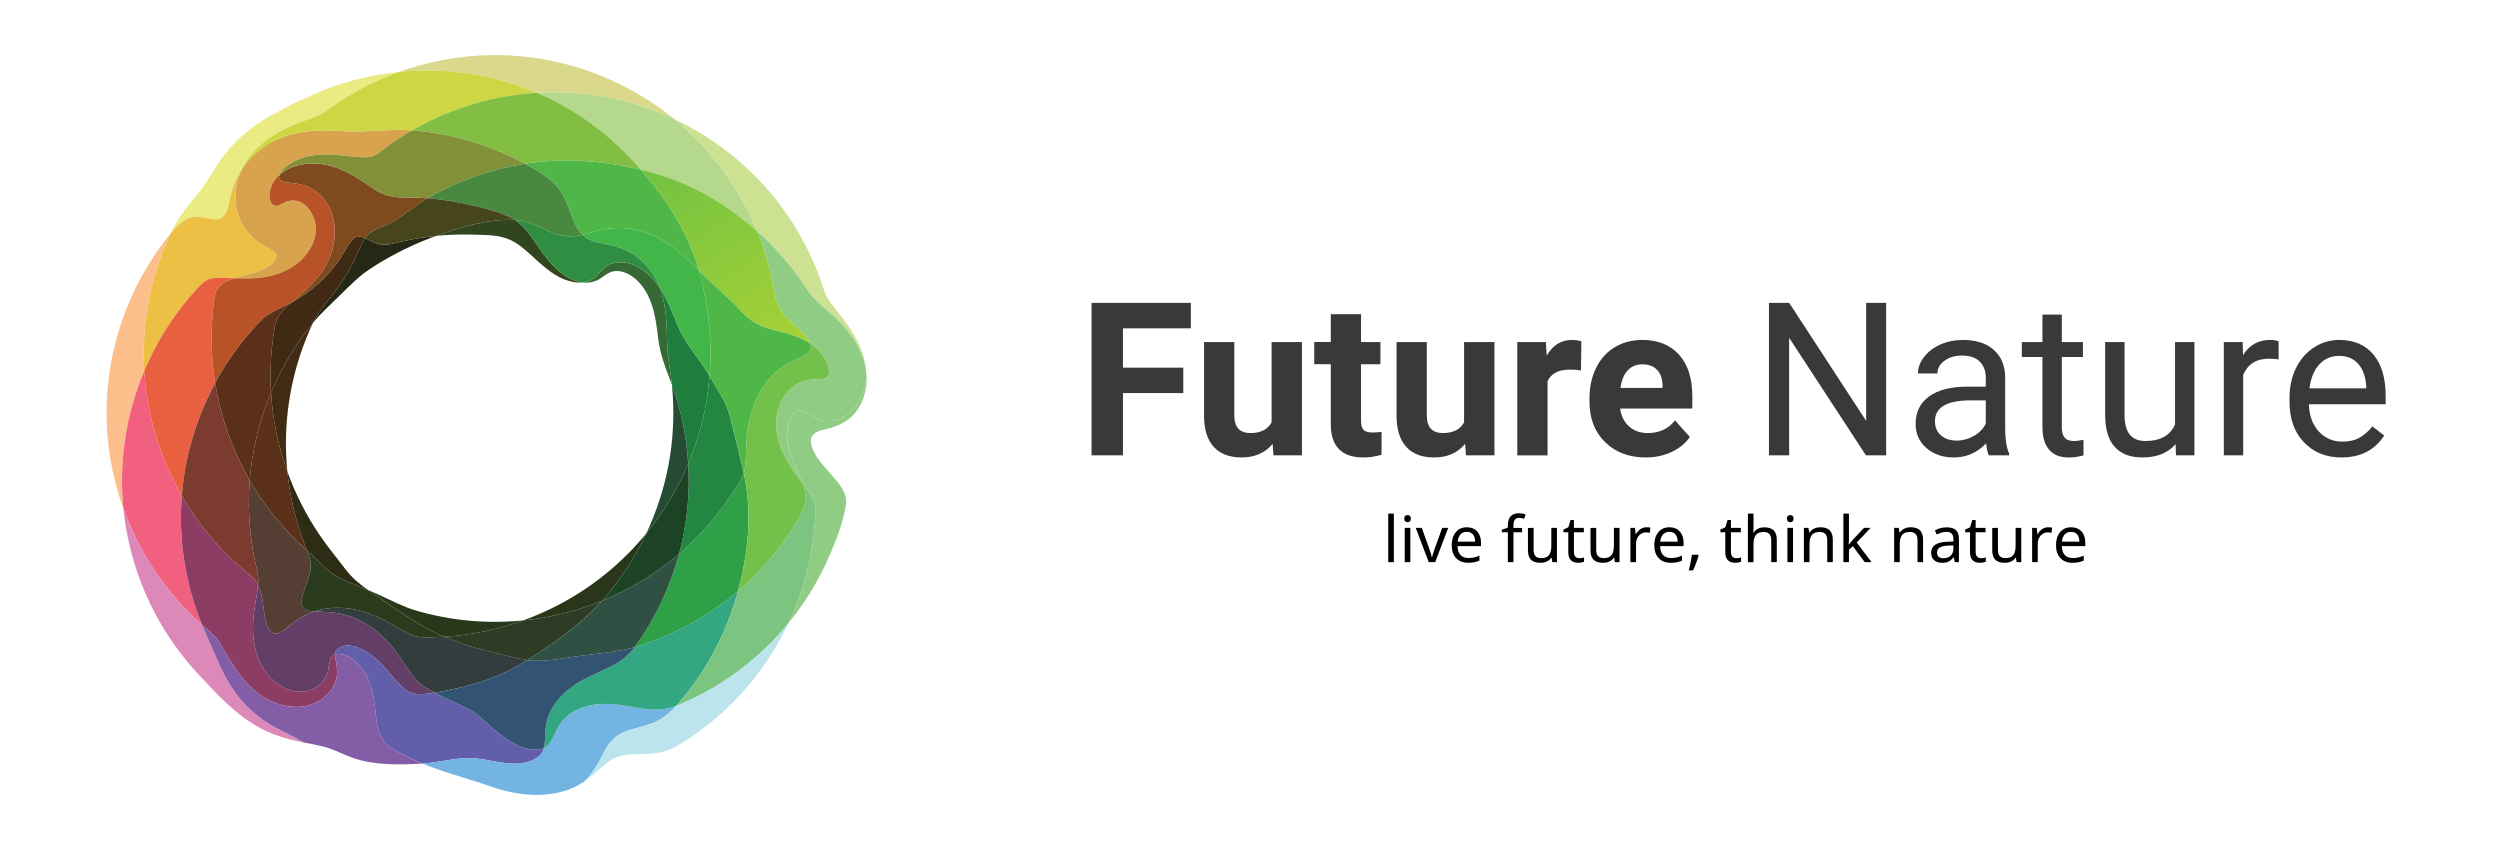 <?xml version="1.0" encoding="utf-8"?>
<!DOCTYPE svg PUBLIC "-//W3C//DTD SVG 1.1//EN" "http://www.w3.org/Graphics/SVG/1.1/DTD/svg11.dtd">
<svg version="1.1" id="Layer_1" xmlns="http://www.w3.org/2000/svg" xmlns:xlink="http://www.w3.org/1999/xlink" x="0px" y="0px"
	 width="250px" height="85px" viewBox="0 0 250 85" enable-background="new 0 0 250 85" xml:space="preserve">
<g>
	<path fill="#393939" d="M118.33,39.305h-6.033v6.231h-3.142v-15.25h9.929v2.545h-6.787v3.938h6.033V39.305z"/>
	<path fill="#393939" d="M127.263,44.384c-0.747,0.908-1.78,1.361-3.1,1.361c-1.215,0-2.142-0.349-2.781-1.047
		c-0.639-0.698-0.965-1.721-0.979-3.068v-7.426h3.027v7.329c0,1.182,0.538,1.772,1.613,1.772c1.026,0,1.731-0.356,2.116-1.07v-8.031
		h3.037v11.332h-2.849L127.263,44.384z"/>
	<path fill="#393939" d="M136.103,31.418v2.786h1.938v2.22h-1.938v5.656c0,0.419,0.08,0.719,0.242,0.9
		c0.16,0.182,0.467,0.272,0.922,0.272c0.334,0,0.631-0.024,0.889-0.073v2.294c-0.594,0.181-1.203,0.271-1.832,0.271
		c-2.123,0-3.205-1.071-3.246-3.215v-6.106h-1.656v-2.22h1.656v-2.786H136.103z"/>
	<path fill="#393939" d="M146.513,44.384c-0.746,0.908-1.779,1.361-3.1,1.361c-1.215,0-2.143-0.349-2.781-1.047
		s-0.965-1.721-0.979-3.068v-7.426h3.027v7.329c0,1.182,0.537,1.772,1.611,1.772c1.027,0,1.732-0.356,2.117-1.07v-8.031h3.037
		v11.332h-2.85L146.513,44.384z"/>
	<path fill="#393939" d="M158.097,37.042c-0.412-0.056-0.775-0.083-1.088-0.083c-1.146,0-1.896,0.387-2.252,1.163v7.415h-3.027
		V34.204h2.859l0.084,1.351c0.607-1.041,1.449-1.561,2.523-1.561c0.336,0,0.65,0.045,0.943,0.136L158.097,37.042z"/>
	<path fill="#393939" d="M164.569,45.745c-1.66,0-3.014-0.509-4.057-1.528c-1.045-1.02-1.566-2.378-1.566-4.075v-0.293
		c0-1.138,0.219-2.156,0.66-3.053c0.439-0.897,1.062-1.588,1.869-2.074c0.807-0.485,1.727-0.728,2.76-0.728
		c1.549,0,2.77,0.489,3.66,1.466s1.336,2.363,1.336,4.158v1.236h-7.217c0.098,0.74,0.393,1.334,0.885,1.78
		c0.492,0.447,1.115,0.671,1.869,0.671c1.166,0,2.078-0.423,2.734-1.268l1.486,1.665c-0.453,0.643-1.068,1.144-1.842,1.503
		C166.372,45.565,165.513,45.745,164.569,45.745z M164.224,36.435c-0.6,0-1.086,0.204-1.461,0.61
		c-0.373,0.407-0.611,0.989-0.717,1.746h4.211v-0.242c-0.014-0.673-0.195-1.194-0.545-1.562
		C165.362,36.619,164.866,36.435,164.224,36.435z"/>
	<path fill="#393939" d="M188.616,45.536h-2.021l-7.678-11.751v11.751h-2.021v-15.25h2.021l7.699,11.804V30.287h2V45.536z"/>
	<path fill="#393939" d="M198.882,45.536c-0.113-0.224-0.203-0.621-0.273-1.194c-0.9,0.937-1.977,1.403-3.225,1.403
		c-1.117,0-2.035-0.315-2.75-0.947c-0.717-0.632-1.074-1.434-1.074-2.403c0-1.18,0.449-2.097,1.346-2.75
		c0.898-0.653,2.16-0.979,3.787-0.979h1.885v-0.89c0-0.677-0.203-1.217-0.607-1.618s-1.002-0.602-1.791-0.602
		c-0.691,0-1.271,0.174-1.738,0.523c-0.469,0.349-0.701,0.771-0.701,1.267h-1.949c0-0.565,0.201-1.112,0.604-1.639
		c0.4-0.527,0.945-0.944,1.633-1.252c0.688-0.307,1.443-0.46,2.268-0.46c1.307,0,2.328,0.326,3.068,0.979s1.125,1.552,1.152,2.697
		v5.216c0,1.04,0.133,1.867,0.398,2.481v0.168H198.882z M195.665,44.06c0.607,0,1.184-0.157,1.729-0.472s0.939-0.723,1.184-1.226
		v-2.325h-1.518c-2.375,0-3.562,0.695-3.562,2.084c0,0.607,0.203,1.082,0.607,1.424C194.511,43.889,195.03,44.06,195.665,44.06z"/>
	<path fill="#393939" d="M206.181,31.46v2.744h2.115v1.498h-2.115v7.037c0,0.454,0.094,0.795,0.283,1.022
		c0.188,0.227,0.51,0.341,0.963,0.341c0.223,0,0.531-0.042,0.922-0.126v1.562c-0.51,0.139-1.006,0.208-1.488,0.208
		c-0.865,0-1.518-0.262-1.957-0.785s-0.66-1.268-0.66-2.23v-7.028h-2.062v-1.498h2.062V31.46H206.181z"/>
	<path fill="#393939" d="M217.556,44.415c-0.756,0.888-1.861,1.33-3.32,1.33c-1.209,0-2.129-0.351-2.76-1.052
		c-0.633-0.702-0.951-1.74-0.959-3.116v-7.373h1.938v7.321c0,1.717,0.699,2.576,2.096,2.576c1.479,0,2.463-0.552,2.953-1.655v-8.242
		h1.938v11.332h-1.844L217.556,44.415z"/>
	<path fill="#393939" d="M227.86,35.942c-0.293-0.049-0.611-0.073-0.953-0.073c-1.271,0-2.133,0.541-2.586,1.624v8.043h-1.939
		V34.204h1.887l0.031,1.309c0.635-1.012,1.535-1.519,2.701-1.519c0.377,0,0.664,0.049,0.859,0.146V35.942z"/>
	<path fill="#393939" d="M234.146,45.745c-1.537,0-2.787-0.504-3.75-1.513s-1.445-2.358-1.445-4.048v-0.356
		c0-1.124,0.215-2.128,0.645-3.011s1.029-1.574,1.801-2.074c0.771-0.499,1.607-0.749,2.508-0.749c1.475,0,2.619,0.485,3.436,1.456
		c0.816,0.971,1.227,2.36,1.227,4.168v0.807h-7.678c0.027,1.117,0.354,2.02,0.979,2.708s1.42,1.031,2.383,1.031
		c0.686,0,1.264-0.14,1.738-0.419c0.477-0.279,0.891-0.649,1.248-1.11l1.184,0.922C237.468,45.016,236.044,45.745,234.146,45.745z
		 M233.903,35.586c-0.781,0-1.438,0.285-1.969,0.854c-0.529,0.569-0.857,1.367-0.984,2.393h5.678v-0.146
		c-0.057-0.984-0.322-1.747-0.797-2.289C235.356,35.857,234.714,35.586,233.903,35.586z"/>
</g>
<g>
	<path d="M139.384,56.216h-0.561v-4.856h0.561V56.216z"/>
	<path d="M140.427,51.861c0-0.125,0.033-0.215,0.096-0.271c0.064-0.056,0.143-0.084,0.236-0.084c0.088,0,0.164,0.028,0.229,0.084
		c0.066,0.057,0.1,0.146,0.1,0.271c0,0.123-0.033,0.214-0.1,0.271c-0.064,0.059-0.141,0.088-0.229,0.088
		c-0.094,0-0.172-0.029-0.236-0.088C140.46,52.075,140.427,51.984,140.427,51.861z M141.032,56.216h-0.561v-3.427h0.561V56.216z"/>
	<path d="M142.874,56.216l-1.299-3.427h0.604l0.727,2.019c0.145,0.406,0.234,0.709,0.275,0.909h0.023
		c0.008-0.027,0.016-0.059,0.023-0.093c0.01-0.034,0.021-0.071,0.033-0.112c0.014-0.04,0.09-0.275,0.232-0.704l0.729-2.019h0.6
		l-1.301,3.427H142.874z"/>
	<path d="M146.823,56.278c-0.516,0-0.918-0.155-1.211-0.467c-0.291-0.311-0.438-0.739-0.438-1.284c0-0.55,0.137-0.987,0.408-1.312
		c0.273-0.326,0.641-0.488,1.105-0.488c0.43,0,0.773,0.139,1.029,0.416c0.256,0.278,0.385,0.654,0.385,1.129v0.34h-2.348
		c0.01,0.39,0.109,0.685,0.297,0.887s0.453,0.303,0.795,0.303c0.184,0,0.357-0.017,0.521-0.049s0.357-0.095,0.578-0.188v0.493
		c-0.189,0.081-0.367,0.139-0.533,0.172C147.245,56.262,147.05,56.278,146.823,56.278z M146.683,53.185
		c-0.27,0-0.48,0.087-0.637,0.26s-0.25,0.413-0.279,0.721h1.746c-0.004-0.32-0.078-0.563-0.223-0.73
		C147.147,53.269,146.944,53.185,146.683,53.185z"/>
	<path d="M152.21,53.226h-0.865v2.99h-0.561v-2.99h-0.6v-0.263l0.6-0.193v-0.196c0-0.416,0.09-0.729,0.271-0.937
		c0.184-0.208,0.463-0.312,0.842-0.312c0.219,0,0.441,0.039,0.666,0.116l-0.15,0.439c-0.193-0.062-0.363-0.093-0.51-0.093
		c-0.189,0-0.33,0.062-0.42,0.187c-0.092,0.125-0.139,0.323-0.139,0.594v0.222h0.865V53.226z"/>
	<path d="M153.362,52.789v2.206c0,0.277,0.062,0.482,0.186,0.617c0.123,0.134,0.316,0.201,0.576,0.201
		c0.352,0,0.607-0.098,0.768-0.294c0.16-0.195,0.24-0.511,0.24-0.945v-1.785h0.564v3.427h-0.461l-0.082-0.452h-0.027
		c-0.102,0.164-0.246,0.291-0.434,0.38c-0.188,0.09-0.404,0.135-0.652,0.135c-0.412,0-0.723-0.099-0.932-0.297
		c-0.209-0.197-0.314-0.514-0.314-0.948v-2.244H153.362z"/>
	<path d="M157.929,55.819c0.072,0,0.158-0.007,0.256-0.021s0.172-0.031,0.221-0.05v0.431c-0.051,0.022-0.133,0.045-0.242,0.066
		c-0.107,0.022-0.219,0.033-0.332,0.033c-0.67,0-1.004-0.353-1.004-1.059v-1.994h-0.484v-0.269l0.49-0.225l0.225-0.73h0.334v0.787
		h0.99v0.437h-0.99v1.979c0,0.198,0.047,0.35,0.143,0.456C157.628,55.767,157.761,55.819,157.929,55.819z"/>
	<path d="M159.62,52.789v2.206c0,0.277,0.062,0.482,0.186,0.617c0.123,0.134,0.316,0.201,0.576,0.201
		c0.352,0,0.607-0.098,0.768-0.294c0.16-0.195,0.24-0.511,0.24-0.945v-1.785h0.564v3.427h-0.461l-0.082-0.452h-0.027
		c-0.102,0.164-0.246,0.291-0.434,0.38c-0.188,0.09-0.404,0.135-0.652,0.135c-0.412,0-0.723-0.099-0.932-0.297
		c-0.209-0.197-0.314-0.514-0.314-0.948v-2.244H159.62z"/>
	<path d="M164.64,52.727c0.152,0,0.287,0.012,0.402,0.037l-0.068,0.519c-0.127-0.029-0.25-0.044-0.371-0.044
		c-0.182,0-0.35,0.05-0.504,0.149c-0.156,0.1-0.277,0.238-0.363,0.414c-0.088,0.176-0.133,0.371-0.133,0.585v1.829h-0.561v-3.427
		h0.461l0.062,0.627h0.025c0.131-0.227,0.287-0.398,0.465-0.515C164.235,52.784,164.429,52.727,164.64,52.727z"/>
	<path d="M167.077,56.278c-0.514,0-0.916-0.155-1.209-0.467c-0.293-0.311-0.439-0.739-0.439-1.284c0-0.55,0.137-0.987,0.41-1.312
		c0.271-0.326,0.641-0.488,1.104-0.488c0.432,0,0.775,0.139,1.031,0.416c0.256,0.278,0.383,0.654,0.383,1.129v0.34h-2.346
		c0.01,0.39,0.109,0.685,0.295,0.887c0.188,0.202,0.453,0.303,0.797,0.303c0.184,0,0.357-0.017,0.521-0.049s0.357-0.095,0.576-0.188
		v0.493c-0.188,0.081-0.367,0.139-0.533,0.172S167.304,56.278,167.077,56.278z M166.937,53.185c-0.268,0-0.48,0.087-0.637,0.26
		s-0.248,0.413-0.277,0.721h1.744c-0.004-0.32-0.078-0.563-0.221-0.73C167.401,53.269,167.198,53.185,166.937,53.185z"/>
	<path d="M169.812,55.473l0.047,0.072c-0.029,0.112-0.064,0.231-0.105,0.358s-0.084,0.255-0.135,0.385
		c-0.049,0.129-0.1,0.257-0.152,0.385s-0.105,0.25-0.158,0.367h-0.43c0.031-0.127,0.062-0.259,0.092-0.396
		c0.031-0.138,0.059-0.274,0.088-0.41c0.027-0.137,0.053-0.27,0.076-0.4c0.023-0.13,0.043-0.25,0.059-0.36H169.812z"/>
	<path d="M173.628,55.819c0.074,0,0.158-0.007,0.256-0.021s0.172-0.031,0.223-0.05v0.431c-0.053,0.022-0.133,0.045-0.242,0.066
		c-0.109,0.022-0.221,0.033-0.332,0.033c-0.67,0-1.006-0.353-1.006-1.059v-1.994h-0.484v-0.269l0.49-0.225l0.225-0.73h0.334v0.787
		h0.99v0.437h-0.99v1.979c0,0.198,0.049,0.35,0.143,0.456C173.329,55.767,173.46,55.819,173.628,55.819z"/>
	<path d="M177.124,56.216v-2.191c0-0.278-0.061-0.486-0.186-0.622c-0.123-0.137-0.318-0.205-0.582-0.205
		c-0.348,0-0.602,0.097-0.764,0.29c-0.16,0.194-0.242,0.514-0.242,0.959v1.77h-0.561v-4.856h0.561v1.423
		c0,0.188-0.01,0.348-0.029,0.48h0.037c0.102-0.166,0.246-0.296,0.434-0.39s0.398-0.141,0.633-0.141c0.416,0,0.73,0.1,0.939,0.298
		c0.211,0.199,0.316,0.517,0.316,0.954v2.231H177.124z"/>
	<path d="M178.698,51.861c0-0.125,0.031-0.215,0.096-0.271c0.062-0.056,0.141-0.084,0.234-0.084c0.088,0,0.164,0.028,0.23,0.084
		c0.064,0.057,0.098,0.146,0.098,0.271c0,0.123-0.033,0.214-0.098,0.271c-0.066,0.059-0.143,0.088-0.23,0.088
		c-0.094,0-0.172-0.029-0.234-0.088C178.729,52.075,178.698,51.984,178.698,51.861z M179.304,56.216h-0.562v-3.427h0.562V56.216z"/>
	<path d="M182.724,56.216v-2.191c0-0.278-0.061-0.486-0.186-0.622c-0.123-0.137-0.318-0.205-0.582-0.205
		c-0.352,0-0.607,0.098-0.766,0.292c-0.16,0.194-0.24,0.512-0.24,0.95v1.776h-0.561v-3.427h0.453l0.084,0.468h0.031
		c0.105-0.169,0.254-0.299,0.445-0.392s0.402-0.139,0.635-0.139c0.42,0,0.732,0.102,0.936,0.306s0.307,0.521,0.307,0.952v2.231
		H182.724z"/>
	<path d="M184.897,54.452l0.189-0.243l0.219-0.263l1.096-1.157h0.656l-1.387,1.464l1.482,1.963h-0.678l-1.188-1.598l-0.391,0.34
		v1.258h-0.557v-4.856h0.557v2.537l-0.025,0.556H184.897z"/>
	<path d="M191.751,56.216v-2.191c0-0.278-0.061-0.486-0.186-0.622c-0.123-0.137-0.318-0.205-0.582-0.205
		c-0.352,0-0.607,0.098-0.766,0.292c-0.16,0.194-0.24,0.512-0.24,0.95v1.776h-0.561v-3.427h0.453l0.084,0.468h0.031
		c0.105-0.169,0.254-0.299,0.445-0.392s0.402-0.139,0.635-0.139c0.42,0,0.732,0.102,0.936,0.306s0.307,0.521,0.307,0.952v2.231
		H191.751z"/>
	<path d="M195.483,56.216l-0.109-0.487h-0.023c-0.172,0.215-0.342,0.36-0.512,0.436c-0.17,0.076-0.383,0.114-0.641,0.114
		c-0.338,0-0.602-0.089-0.793-0.266s-0.287-0.427-0.287-0.749c0-0.695,0.549-1.059,1.645-1.093l0.58-0.021v-0.203
		c0-0.26-0.055-0.452-0.168-0.575c-0.111-0.124-0.293-0.187-0.539-0.187c-0.182,0-0.354,0.027-0.514,0.082
		c-0.162,0.054-0.312,0.114-0.455,0.181l-0.172-0.422c0.174-0.091,0.361-0.163,0.566-0.215c0.203-0.052,0.404-0.078,0.605-0.078
		c0.414,0,0.721,0.092,0.924,0.274c0.201,0.184,0.303,0.475,0.303,0.874v2.335H195.483z M194.325,55.825
		c0.314,0,0.562-0.084,0.742-0.254s0.27-0.41,0.27-0.723V54.54l-0.506,0.021c-0.393,0.015-0.68,0.077-0.859,0.188
		s-0.27,0.284-0.27,0.521c0,0.179,0.055,0.315,0.164,0.411S194.128,55.825,194.325,55.825z"/>
	<path d="M198.101,55.819c0.072,0,0.158-0.007,0.256-0.021s0.172-0.031,0.221-0.05v0.431c-0.051,0.022-0.133,0.045-0.242,0.066
		c-0.107,0.022-0.219,0.033-0.332,0.033c-0.67,0-1.004-0.353-1.004-1.059v-1.994h-0.484v-0.269l0.49-0.225l0.225-0.73h0.334v0.787
		h0.99v0.437h-0.99v1.979c0,0.198,0.047,0.35,0.143,0.456C197.8,55.767,197.933,55.819,198.101,55.819z"/>
	<path d="M199.792,52.789v2.206c0,0.277,0.062,0.482,0.186,0.617c0.123,0.134,0.316,0.201,0.576,0.201
		c0.352,0,0.607-0.098,0.768-0.294c0.16-0.195,0.24-0.511,0.24-0.945v-1.785h0.564v3.427h-0.461l-0.082-0.452h-0.027
		c-0.102,0.164-0.246,0.291-0.434,0.38c-0.188,0.09-0.404,0.135-0.652,0.135c-0.412,0-0.723-0.099-0.932-0.297
		c-0.209-0.197-0.314-0.514-0.314-0.948v-2.244H199.792z"/>
	<path d="M204.812,52.727c0.15,0,0.285,0.012,0.402,0.037l-0.068,0.519c-0.127-0.029-0.252-0.044-0.373-0.044
		c-0.18,0-0.348,0.05-0.504,0.149c-0.154,0.1-0.275,0.238-0.363,0.414s-0.131,0.371-0.131,0.585v1.829h-0.562v-3.427h0.463
		l0.062,0.627h0.025c0.131-0.227,0.285-0.398,0.465-0.515C204.405,52.784,204.601,52.727,204.812,52.727z"/>
	<path d="M207.249,56.278c-0.514,0-0.916-0.155-1.209-0.467c-0.293-0.311-0.439-0.739-0.439-1.284c0-0.55,0.137-0.987,0.41-1.312
		c0.271-0.326,0.641-0.488,1.104-0.488c0.432,0,0.775,0.139,1.031,0.416c0.256,0.278,0.383,0.654,0.383,1.129v0.34h-2.346
		c0.01,0.39,0.109,0.685,0.295,0.887c0.188,0.202,0.453,0.303,0.797,0.303c0.184,0,0.357-0.017,0.521-0.049s0.357-0.095,0.576-0.188
		v0.493c-0.188,0.081-0.367,0.139-0.533,0.172S207.476,56.278,207.249,56.278z M207.108,53.185c-0.268,0-0.48,0.087-0.637,0.26
		s-0.248,0.413-0.277,0.721h1.744c-0.004-0.32-0.078-0.563-0.221-0.73C207.573,53.269,207.37,53.185,207.108,53.185z"/>
</g>
<g id="XMLID_4_">
	<path id="XMLID_604_" fill="#FCBF8B" d="M14.422,37.097c-1.802,4.287-2.556,9.02-2.08,13.779
		c-2.371-6.583-2.322-14.051,0.708-20.964c1.063-2.428,2.426-4.63,4.026-6.585C15.079,27.57,14.131,32.303,14.422,37.097z"/>
	<path id="XMLID_602_" fill="#F1607E" d="M14.422,37.097c0.174,2.875,0.793,5.772,1.898,8.601c0.53,1.358,1.153,2.651,1.86,3.876
		c-0.348,4.448,0.372,8.87,2.023,12.914c-3.595-3.183-6.271-7.199-7.861-11.611C11.866,46.116,12.62,41.384,14.422,37.097z"/>
	<path id="XMLID_600_" fill="#8D3D63" d="M25.81,58.499c-0.106,1.072-0.415,2.289-0.494,3.679c-0.088,1.551,0.135,3.231,0.98,4.621
		c0.834,1.395,2.319,2.386,3.793,2.38c1.37-0.014,2.507-1.016,2.701-2.062c0.159-0.805,0.174-1.535,0.703-1.672
		c0.037,0.604,0.364,1.422,0.144,2.398c-0.265,1.129-1.248,2.212-2.563,2.621c-1.434,0.465-3.083,0.172-4.416-0.577
		c-1.32-0.729-2.318-1.843-3.082-2.969c-0.709-1.029-1.197-2.047-1.75-2.846c-0.473-0.677-1.085-1.106-1.624-1.585
		c-1.651-4.044-2.371-8.466-2.023-12.914c1.013,1.758,2.197,3.374,3.521,4.836c0.662,0.73,1.359,1.424,2.088,2.076
		C24.518,57.138,25.437,57.66,25.81,58.499z"/>
	<path id="XMLID_598_" fill="#633F67" d="M25.316,62.178c0.079-1.39,0.388-2.606,0.494-3.679c0.733,1.641,0.415,3.688,1.254,4.645
		c0.307,0.347,0.841,0.246,1.368-0.16c0.706-0.563,1.634-1.385,2.993-1.833c0.869,0.024,2.03,0.011,3.334,0.401
		c1.417,0.433,2.804,1.321,3.911,2.503c1.067,1.137,1.79,2.421,2.552,3.452c0.628,0.872,1.438,1.332,2.223,1.757
		c-0.961,0.152-1.986,0.32-2.749-0.194c-0.822-0.554-1.475-1.53-2.351-2.456c-0.862-0.931-1.915-1.769-3.072-2.013
		c-0.904-0.197-1.809,0.234-1.78,0.844c-0.529,0.137-0.544,0.867-0.703,1.672c-0.193,1.047-1.331,2.049-2.701,2.062
		c-1.474,0.006-2.959-0.985-3.793-2.38C25.452,65.409,25.229,63.729,25.316,62.178z"/>
	<path id="XMLID_596_" fill="#EAEB82" d="M24.229,16.852c-0.492,0.746-0.807,1.526-1.034,2.254
		c-0.182,0.628-0.282,1.197-0.408,1.679c-0.168,0.667-0.625,1.146-1.143,1.16c-0.672,0.014-1.389-0.28-2.151-0.245
		c-0.848,0.028-1.661,0.704-2.417,1.626c0.744-1.576,1.667-2.728,2.463-3.644c0.391-0.462,0.763-0.96,1.116-1.507
		c0.413-0.635,0.828-1.35,1.339-2.092c1.234-1.776,3.005-3.385,5.074-4.52c1.907-1.041,3.574-1.875,5.333-2.561
		c2.468-0.964,4.99-1.558,7.502-1.81c-2.206,0.794-4.313,1.861-6.267,3.178c-0.488,0.33-0.937,0.728-1.498,1.012
		c-0.655,0.347-1.481,0.599-2.384,0.946C27.707,13.132,25.393,14.499,24.229,16.852z"/>
	<path id="XMLID_594_" fill="#ECBF45" d="M24.229,16.852c-0.689,1.398-0.88,3.031-0.465,4.451c0.367,1.297,1.211,2.298,2.095,2.922
		c0.692,0.496,1.353,0.72,1.676,1.076c0.214,0.25,0.091,0.708-0.248,1.013c-0.959,0.886-2.523,1.102-3.858,1.511
		c-0.906-0.042-1.702-0.1-2.358,0.044c-0.572,0.14-0.968,0.566-1.343,0.972c-0.749,0.812-1.447,1.664-2.091,2.552
		c-1.29,1.774-2.369,3.69-3.215,5.704c-0.291-4.794,0.657-9.526,2.654-13.771c0.757-0.923,1.569-1.598,2.417-1.626
		c0.762-0.035,1.479,0.259,2.151,0.245c0.519-0.014,0.975-0.493,1.143-1.16c0.126-0.481,0.227-1.05,0.408-1.679
		C23.422,18.377,23.737,17.598,24.229,16.852z"/>
	<path id="XMLID_592_" fill="#E96040" d="M21.516,38.296c-0.369,0.684-0.715,1.39-1.032,2.115c-1.311,2.989-2.063,6.081-2.304,9.162
		c-0.707-1.225-1.33-2.518-1.86-3.876c-1.105-2.828-1.724-5.725-1.898-8.601c0.846-2.014,1.925-3.93,3.215-5.704
		c0.645-0.888,1.342-1.74,2.091-2.552c0.375-0.406,0.771-0.832,1.343-0.972c0.656-0.144,1.452-0.086,2.358-0.044
		c-0.924,0.286-1.756,0.803-1.929,1.661c-0.191,0.978-0.256,1.972-0.305,2.957C21.097,34.413,21.208,36.375,21.516,38.296z"/>
	<path id="XMLID_590_" fill="#7C3B2F" d="M20.484,40.412c0.317-0.726,0.663-1.431,1.032-2.115c0.548,3.428,1.722,6.731,3.456,9.732
		c-0.135,1.695-0.116,3.415,0.064,5.137c0.089,0.86,0.22,1.722,0.391,2.582c0.172,0.861,0.481,1.732,0.383,2.752
		c-0.374-0.839-1.292-1.361-2.02-2.014c-0.729-0.652-1.426-1.346-2.088-2.076c-1.324-1.462-2.509-3.078-3.521-4.836
		C18.42,46.492,19.173,43.4,20.484,40.412z"/>
	<path id="XMLID_588_" fill="#553F34" d="M30.703,55.057c0.284,0.69,0.457,1.398,0.326,2.067c-0.141,0.692-0.43,1.339-0.636,1.963
		c-0.192,0.597-0.307,1.141-0.162,1.531c0.14,0.344,0.594,0.498,1.193,0.532c-1.358,0.448-2.287,1.27-2.993,1.833
		c-0.526,0.406-1.061,0.507-1.368,0.16c-0.839-0.957-0.521-3.004-1.254-4.645c0.098-1.02-0.211-1.891-0.383-2.752
		c-0.171-0.86-0.302-1.722-0.391-2.582c-0.18-1.722-0.199-3.441-0.064-5.137C26.476,50.637,28.401,53.016,30.703,55.057z"/>
	<path id="XMLID_585_" fill="#D7A34C" d="M27.958,17.478c-1.008,0.895-1.272,2.302-0.752,2.916c0.209,0.233,0.546,0.235,0.833,0.069
		c0.377-0.207,0.878-0.475,1.467-0.402c1.32,0.153,2.336,1.896,2.021,3.495c-0.338,1.708-1.822,3.09-3.457,3.724
		c-1.593,0.625-3.233,0.603-4.641,0.545c1.335-0.41,2.899-0.625,3.858-1.511c0.338-0.306,0.461-0.763,0.248-1.013
		c-0.323-0.356-0.983-0.58-1.676-1.076c-0.884-0.625-1.728-1.625-2.095-2.922c-0.415-1.419-0.224-3.053,0.465-4.451
		c1.043-1.567,2.757-2.792,4.686-3.362c1.923-0.565,3.815-0.469,5.434-0.376c2.416,0.133,4.632-0.256,6.856-0.082
		c-0.878,0.506-1.722,1.056-2.528,1.644c-0.402,0.293-0.759,0.668-1.21,0.865c-0.474,0.207-1.064,0.224-1.685,0.161
		c-1.446-0.111-3.05-0.413-4.638-0.149C29.589,15.835,28.332,16.617,27.958,17.478z"/>
	<path id="XMLID_583_" fill="#B75327" d="M27.207,20.394c-0.521-0.614-0.256-2.021,0.752-2.916c-0.213,0.494,0.3,0.765,1.117,0.817
		c0.553,0.03,1.217,0.133,1.883,0.465c0.721,0.368,1.401,0.976,1.866,1.779c0.965,1.689,0.815,3.992-0.13,5.794
		c-0.913,1.729-2.353,2.908-3.547,3.914c-1.194,0.635-2.336,1.062-2.998,1.744c-0.599,0.612-1.172,1.256-1.717,1.929
		c-1.09,1.344-2.07,2.806-2.917,4.375c-0.307-1.921-0.418-3.883-0.32-5.854c0.048-0.985,0.113-1.979,0.305-2.957
		c0.173-0.858,1.004-1.375,1.929-1.661c1.408,0.058,3.048,0.08,4.641-0.545c1.635-0.634,3.118-2.016,3.457-3.724
		c0.315-1.599-0.7-3.342-2.021-3.495c-0.589-0.073-1.09,0.195-1.467,0.402C27.752,20.629,27.416,20.627,27.207,20.394z"/>
	<path id="XMLID_581_" fill="#5B3018" d="M27.103,39.265c-1.165,2.774-1.893,5.731-2.131,8.763
		c-1.733-3.001-2.908-6.304-3.456-9.732c0.847-1.57,1.826-3.031,2.917-4.375c0.545-0.672,1.118-1.316,1.717-1.929
		c0.662-0.682,1.804-1.109,2.998-1.744c-0.871,0.726-1.489,1.446-1.627,2.2c-0.137,0.741-0.245,1.491-0.322,2.246
		C27.044,36.202,27.01,37.73,27.103,39.265z"/>
	<path id="XMLID_579_" fill="#5B3018" d="M27.103,39.265c0.16,2.638,0.694,5.293,1.634,7.897c0.274,2.722,0.94,5.38,1.966,7.895
		c-2.302-2.041-4.227-4.42-5.732-7.028C25.21,44.996,25.938,42.039,27.103,39.265z"/>
	<path id="XMLID_577_" fill="#2D2D15" d="M36.818,59.006c-1.492-0.613-2.746-1.042-3.6-1.662c-0.826-0.6-1.553-1.433-2.516-2.287
		c-1.026-2.515-1.692-5.173-1.966-7.895c0.084,0.235,0.172,0.471,0.264,0.704c0.917,2.351,2.116,4.511,3.542,6.454
		c0.711,0.973,1.457,1.869,2.058,2.673C35.162,57.722,35.888,58.369,36.818,59.006z"/>
	<path id="XMLID_575_" fill="#7F4A1E" d="M36.512,23.818c-0.391-0.174-0.786-0.225-1.09-0.018c-0.357,0.25-0.643,0.809-1.056,1.502
		c-1.024,1.743-2.851,3.677-5.218,4.946c1.194-1.006,2.634-2.185,3.547-3.914c0.945-1.802,1.095-4.105,0.13-5.794
		c-0.465-0.803-1.145-1.411-1.866-1.779c-0.666-0.333-1.331-0.436-1.883-0.465c-0.816-0.053-1.33-0.323-1.117-0.817
		c1.272-1.15,3.349-1.373,5.155-0.88c1.724,0.478,3.093,1.486,4.29,2.3c0.986,0.648,1.93,0.847,2.787,0.839
		c0.857-0.01,1.71,0.019,2.559,0.085c-1.304,0.752-2.432,1.793-3.718,2.489C38.046,22.841,37.048,22.963,36.512,23.818z"/>
	<path id="XMLID_573_" fill="#402A13" d="M36.512,23.818c-0.59,0.955-1.093,2.484-2.148,4.117c-1.083,1.666-2.438,3.014-3.07,4.359
		c-1.73,2.118-3.139,4.469-4.191,6.972c-0.093-1.535-0.058-3.063,0.096-4.571c0.077-0.754,0.185-1.504,0.322-2.246
		c0.138-0.754,0.756-1.474,1.627-2.2c2.367-1.269,4.194-3.203,5.218-4.946c0.413-0.693,0.699-1.252,1.056-1.502
		C35.726,23.593,36.122,23.644,36.512,23.818z"/>
	<path id="XMLID_571_" fill="#402C14" d="M30.983,32.978c-2.026,4.625-2.719,9.495-2.246,14.185
		c-0.94-2.604-1.474-5.259-1.634-7.897c1.052-2.502,2.461-4.854,4.191-6.972C31.188,32.52,31.084,32.748,30.983,32.978z"/>
	<path id="XMLID_569_" fill="#262816" d="M31.294,32.293c0.632-1.345,1.987-2.693,3.07-4.359c1.055-1.633,1.559-3.162,2.148-4.117
		c0.388,0.172,0.8,0.424,1.292,0.573c0.512,0.163,1.132,0.062,1.788-0.102c1.319-0.33,2.664-0.565,4.024-0.702
		c-0.235,0.085-0.469,0.172-0.703,0.264c-2.351,0.918-4.532,2.081-6.259,3.282c-0.839,0.582-1.659,1.422-2.613,2.348
		C33.053,30.448,32.055,31.365,31.294,32.293z"/>
	<path id="XMLID_567_" fill="#DC89BA" d="M20.204,62.487c0.438,1.077,0.949,2.157,1.492,3.428c0.601,1.407,1.359,2.878,2.461,4.142
		c1.034,1.203,2.277,2.102,3.503,2.767c1.007,0.55,1.946,0.937,2.691,1.42c-0.881-0.178-1.83-0.389-2.798-0.752
		c-1.061-0.386-2.091-0.946-3.047-1.633c-1.91-1.387-3.3-2.992-4.538-4.298c-2.446-2.58-4.444-5.667-5.817-9.183
		c-0.964-2.468-1.558-4.989-1.81-7.502C13.933,55.288,16.608,59.305,20.204,62.487z"/>
	<path id="XMLID_565_" fill="#635EAA" d="M43.445,69.264c0.685,0.369,1.39,0.713,2.115,1.031c0.747,0.328,1.51,0.655,2.168,1.182
		c0.702,0.551,1.35,1.207,2.073,1.789c1.47,1.21,3.274,2.072,4.599,1.54c-0.236,1.027-1.59,1.607-3.079,1.562
		c-1.622-0.054-3.216-0.631-4.748-0.557c-1.469,0.063-2.89,0.458-4.328,0.545c-1.007-0.423-1.989-0.904-2.941-1.441
		c-0.935-0.521-1.482-1.514-1.642-2.779c-0.178-1.422-0.256-3.09-1.031-4.575c-0.706-1.368-2.09-2.411-3.138-2.116
		c-0.029-0.609,0.875-1.041,1.78-0.844c1.157,0.244,2.21,1.082,3.072,2.013c0.876,0.926,1.529,1.902,2.351,2.456
		C41.458,69.584,42.484,69.416,43.445,69.264z"/>
	<path id="XMLID_563_" fill="#1F7E3E" d="M68.824,46.365c-0.159-2.639-0.693-5.294-1.633-7.898c-0.137-1.36-0.443-2.711-0.479-4.231
		c-0.04-1.722-0.049-3.634-0.725-5.457c1.116,1.688,1.564,3.607,2.435,5.061c0.78,1.31,1.783,2.458,2.536,3.761
		C70.717,40.633,69.991,43.592,68.824,46.365z"/>
	<path id="XMLID_561_" fill="#D9D88B" d="M53.683,9.273c-4.289-1.802-9.02-2.556-13.78-2.08c6.583-2.371,14.051-2.322,20.965,0.708
		c2.428,1.063,4.63,2.427,6.584,4.026C63.208,9.932,58.476,8.983,53.683,9.273z"/>
	<path id="XMLID_559_" fill="#CCD743" d="M53.683,9.273c-2.876,0.174-5.773,0.793-8.602,1.897c-1.357,0.53-2.651,1.154-3.876,1.86
		c-2.224-0.174-4.44,0.215-6.856,0.082c-1.618-0.093-3.51-0.189-5.434,0.376c-1.929,0.57-3.643,1.795-4.686,3.362
		c1.164-2.353,3.478-3.72,5.524-4.522c0.903-0.347,1.729-0.599,2.384-0.946c0.561-0.284,1.01-0.683,1.498-1.012
		c1.953-1.317,4.061-2.384,6.267-3.178C44.663,6.718,49.394,7.471,53.683,9.273z"/>
	<path id="XMLID_557_" fill="#B4D88C" d="M75.725,23.142c-2.164-1.918-4.646-3.644-7.512-4.84c-1.361-0.58-2.744-1.003-4.115-1.331
		c-2.853-3.316-6.388-6.004-10.416-7.697c4.793-0.291,9.525,0.658,13.769,2.654C71.149,14.954,73.966,18.833,75.725,23.142z"/>
	<path id="XMLID_555_" fill="#82BE41" d="M52.483,16.368c-0.686-0.371-1.391-0.715-2.115-1.034c-2.99-1.31-6.083-2.062-9.164-2.303
		c1.226-0.707,2.519-1.33,3.876-1.86c2.828-1.104,5.726-1.724,8.602-1.897c4.027,1.693,7.562,4.381,10.416,7.697
		C60.234,16.046,56.32,15.755,52.483,16.368z"/>
	<path id="XMLID_553_" fill="#829038" d="M50.368,15.334c0.725,0.318,1.43,0.663,2.115,1.034c-3.43,0.547-6.732,1.722-9.734,3.454
		c-0.848-0.066-1.701-0.096-2.559-0.085c-0.857,0.008-1.801-0.191-2.787-0.839c-1.197-0.813-2.566-1.822-4.29-2.3
		c-1.806-0.492-3.883-0.27-5.155,0.88c0.374-0.861,1.631-1.643,3.185-1.926c1.588-0.264,3.192,0.039,4.638,0.149
		c0.621,0.062,1.21,0.046,1.685-0.161c0.452-0.196,0.808-0.571,1.21-0.865c0.807-0.588,1.65-1.138,2.528-1.644
		C44.286,13.271,47.378,14.024,50.368,15.334z"/>
	<path id="XMLID_551_" fill="#4EB748" d="M69.061,24.653c0.325,0.786,0.602,1.59,0.835,2.405c-1.501-1.537-3.262-3.17-5.562-3.886
		c-1.131-0.336-2.302-0.449-3.403-0.318c-1.006,0.118-1.894,0.412-2.692,0.635c-0.934-0.956-1.179-2.556-1.882-3.904
		c-0.74-1.425-2.304-2.37-3.873-3.217c3.836-0.612,7.75-0.321,11.615,0.603C66.004,19.202,67.806,21.677,69.061,24.653z"/>
	<path id="XMLID_549_" fill="#49893F" d="M51.488,21.994c-1.279-0.778-2.793-1.096-4.26-1.454c-1.464-0.357-2.962-0.599-4.479-0.719
		c3.001-1.732,6.304-2.907,9.734-3.454c1.568,0.847,3.132,1.792,3.873,3.217c0.703,1.348,0.949,2.948,1.882,3.904
		c-1.144,0.289-2.257,0.13-3.236-0.307C53.938,22.687,52.829,22.063,51.488,21.994z"/>
	<path id="XMLID_547_" fill="#47451B" d="M51.488,21.994c-2.612-0.106-5.268,0.653-7.873,1.593c-1.36,0.137-2.705,0.372-4.024,0.702
		c-0.655,0.164-1.275,0.264-1.788,0.102c-0.491-0.149-0.903-0.401-1.292-0.573c0.536-0.855,1.534-0.977,2.52-1.507
		c1.286-0.696,2.414-1.737,3.718-2.489c1.517,0.12,3.014,0.361,4.479,0.719C48.695,20.898,50.208,21.216,51.488,21.994z"/>
	<path id="XMLID_545_" fill="#31461E" d="M43.615,23.587c2.604-0.94,5.26-1.7,7.873-1.593c1.144,0.715,1.889,2.075,2.848,3.394
		c0.977,1.338,2.309,2.667,3.913,2.855c-0.262,0.024-0.529,0.027-0.797-0.028c-2.881-0.426-4.496-3.554-6.745-4.353
		c-1.125-0.404-2.36-0.368-3.548-0.402C45.971,23.427,44.788,23.47,43.615,23.587z"/>
	<path id="XMLID_543_" fill="#73B4E3" d="M42.246,76.356c1.438-0.087,2.859-0.481,4.328-0.545c1.531-0.074,3.126,0.503,4.748,0.557
		c1.489,0.045,2.843-0.535,3.079-1.562c0.843-0.352,0.977-1.59,1.762-2.61c0.869-1.125,2.396-1.715,3.884-1.791
		c1.493-0.093,2.908,0.257,4.216,0.463c1.22,0.199,2.368,0.122,3.376-0.292c-0.784,0.884-1.683,1.508-2.642,1.835
		c-0.898,0.314-1.815,0.474-2.624,0.812c-0.749,0.316-1.379,0.921-1.814,1.701c-0.524,0.975-1.061,2.206-2.126,3.222
		c-2.586,1.799-6.241,1.59-9.215,0.55C46.679,77.799,44.39,77.258,42.246,76.356z"/>
	<path id="XMLID_541_" fill="#33A682" d="M63.47,64.711c0.746-0.221,1.488-0.477,2.225-0.765c3.041-1.188,5.76-2.843,8.108-4.851
		c-0.366,1.366-0.841,2.721-1.425,4.057c-1.219,2.781-2.83,5.268-4.74,7.423c-1.008,0.414-2.157,0.491-3.376,0.292
		c-1.308-0.206-2.723-0.556-4.216-0.463c-1.487,0.076-3.015,0.666-3.884,1.791c-0.785,1.021-0.919,2.259-1.762,2.61
		c0.188-0.884-0.001-2.089,0.478-3.3c0.52-1.287,1.57-2.358,2.755-3.116c1.163-0.745,2.395-1.213,3.475-1.742
		C62.104,66.151,62.899,65.498,63.47,64.711z"/>
	<path id="XMLID_539_" fill="#30A048" d="M65.695,63.946c-0.737,0.288-1.479,0.544-2.225,0.765c2.037-2.812,3.542-5.977,4.439-9.325
		c1.294-1.103,2.497-2.333,3.586-3.678c0.545-0.672,1.062-1.373,1.549-2.103c0.486-0.729,1.06-1.442,1.328-2.312
		c0.873,3.84,0.483,7.886-0.569,11.803C71.455,61.104,68.736,62.759,65.695,63.946z"/>
	<path id="XMLID_537_" fill="#238641" d="M68.824,46.365c1.167-2.773,1.893-5.732,2.133-8.765c0.8,1.388,1.622,2.506,2.008,3.953
		c0.45,1.683,0.937,3.705,1.407,5.739c-0.268,0.87-0.841,1.583-1.328,2.312c-0.487,0.729-1.004,1.431-1.549,2.103
		c-1.09,1.345-2.292,2.575-3.586,3.678C68.688,52.479,69.01,49.435,68.824,46.365z"/>
	<path id="XMLID_535_" fill="#366933" d="M58.248,28.243c0.683-0.063,1.287-0.43,1.667-0.945c0.423-0.584,1.12-1.017,1.894-1.07
		c1.622-0.114,3.191,1.078,4.178,2.552c0.675,1.822,0.685,3.734,0.725,5.457c0.036,1.521,0.343,2.871,0.479,4.231
		c-0.084-0.235-0.172-0.47-0.264-0.703c-0.458-1.176-0.91-2.392-1.086-3.762c-0.19-1.507-0.362-3.098-1.053-4.48
		c-0.679-1.372-1.924-2.449-3.186-2.422c-0.596,0.01-1.064,0.397-1.547,0.738C59.549,28.187,58.887,28.325,58.248,28.243z"/>
	<path id="XMLID_533_" fill="#333D3D" d="M44.414,63.676c1.386,0.583,2.819,1.057,4.285,1.414c1.464,0.354,2.801,0.729,4.051,0.916
		c-2.818,1.811-5.875,2.709-9.305,3.258c-0.785-0.425-1.595-0.885-2.223-1.757c-0.763-1.031-1.485-2.315-2.552-3.452
		c-1.107-1.182-2.494-2.07-3.911-2.503c-1.304-0.391-2.465-0.377-3.334-0.401c1.274-0.445,2.772-0.49,4.205-0.167
		c1.41,0.317,2.673,0.946,3.787,1.589c1.002,0.562,1.877,1.113,2.702,1.147C42.881,63.743,43.646,63.722,44.414,63.676z"/>
	<path id="XMLID_531_" fill="#2E3C25" d="M44.406,63.675c2.637-0.157,5.301-0.695,7.905-1.633c2.721-0.272,5.379-0.943,7.893-1.966
		c-2.041,2.3-4.673,4.146-7.463,5.935c-1.251-0.187-2.587-0.564-4.051-0.919C47.225,64.732,45.792,64.259,44.406,63.675z"/>
	<path id="XMLID_529_" fill="#29361A" d="M64.635,53.335c-1.177,2.507-2.678,4.763-4.431,6.741
		c-2.513,1.025-5.171,1.691-7.893,1.966c0.235-0.084,0.469-0.173,0.704-0.265C57.719,59.94,61.653,56.985,64.635,53.335z"/>
	<path id="XMLID_527_" fill="#2B3B1E" d="M30.703,55.057c0.962,0.854,1.69,1.688,2.516,2.287c0.854,0.62,2.108,1.049,3.6,1.662
		c2.53,1.732,5.092,3.618,7.595,4.67c-0.768,0.046-1.533,0.067-2.295,0.044c-0.824-0.034-1.699-0.586-2.702-1.147
		c-1.113-0.643-2.377-1.271-3.787-1.589c-1.433-0.323-2.931-0.278-4.205,0.167c-0.6-0.034-1.053-0.188-1.193-0.532
		c-0.146-0.391-0.031-0.935,0.162-1.531c0.206-0.624,0.495-1.271,0.636-1.963C31.16,56.455,30.987,55.747,30.703,55.057z"/>
	<path id="XMLID_525_" fill="#28391B" d="M52.312,62.042c-2.603,0.94-5.259,1.474-7.898,1.634c-2.503-1.052-5.065-2.938-7.595-4.67
		c0.279,0.123,0.564,0.247,0.854,0.374c1.439,0.661,2.753,1.342,3.961,1.688c1.181,0.342,2.37,0.604,3.561,0.788
		C47.577,62.223,49.968,62.277,52.312,62.042z"/>
	<path id="XMLID_469_" fill="#CCE192" d="M75.725,23.142c-1.758-4.309-4.576-8.188-8.273-11.214
		c6.33,2.981,11.578,8.292,14.325,15.324c0.241,0.617,0.451,1.24,0.653,1.859c0.216,0.662,0.722,1.293,1.263,1.992
		c1.285,1.611,2.779,3.601,2.923,6.024c-0.282-2.241-1.723-4.099-3.201-5.472c-0.667-0.627-1.33-1.153-1.875-1.685
		c-0.484-0.473-0.804-0.996-1.132-1.483C79.09,26.533,77.522,24.733,75.725,23.142z"/>
	<path id="XMLID_467_" fill="#91CC84" d="M80.305,48.391c-0.679-0.895-1.458-1.886-2.007-3.104
		c-0.569-1.258-0.855-2.731-0.549-4.114c0.297-1.343,1.217-2.488,2.328-2.963c0.979-0.414,1.902-0.201,2.461-0.4
		c0.846-0.328,0.162-2.417-1.513-3.466c-0.291-0.756-1.145-1.417-1.988-2.177c-0.809-0.718-1.383-1.652-1.552-2.719
		c-0.342-2.166-0.937-4.284-1.761-6.305c1.797,1.591,3.365,3.391,4.682,5.346c0.329,0.488,0.648,1.011,1.132,1.483
		c0.546,0.532,1.208,1.058,1.875,1.685c1.478,1.373,2.919,3.23,3.201,5.472c0.146,2.311-1.353,4.681-3.32,4.955
		c-0.887,0.117-1.681-0.215-2.255-0.591c-0.448-0.294-0.865-0.534-1.224-0.415c-0.875,0.298-1.262,1.802-1.045,3.186
		C79.013,45.805,79.804,47.138,80.305,48.391z"/>

		<linearGradient id="XMLID_57_" gradientUnits="userSpaceOnUse" x1="-6133.242" y1="8993.461" x2="-6075.751" y2="8993.461" gradientTransform="matrix(-0.524 -0.852 -0.852 0.524 4537.64 -9884.738)">
		<stop  offset="0" style="stop-color:#D8E02C"/>
		<stop  offset="1" style="stop-color:#52B848"/>
	</linearGradient>
	<path id="XMLID_466_" fill="url(#XMLID_57_)" d="M69.896,27.058c-0.233-0.814-0.51-1.619-0.835-2.405
		c-1.255-2.976-3.057-5.451-4.963-7.683c1.371,0.328,2.754,0.751,4.115,1.331c2.866,1.197,5.348,2.922,7.512,4.84
		c0.825,2.021,1.419,4.139,1.761,6.305c0.168,1.067,0.743,2.001,1.552,2.719c0.844,0.76,1.698,1.421,1.988,2.177
		c-1.261-0.796-2.75-1.117-4.093-1.47c-1.162-0.312-2.044-0.922-2.706-1.653C72.902,29.759,71.338,28.552,69.896,27.058z"/>
	<path id="XMLID_464_" fill="#91CC84" d="M80.305,48.391c-0.501-1.253-1.292-2.586-1.533-4.129
		c-0.217-1.384,0.169-2.888,1.045-3.186c0.359-0.119,0.775,0.121,1.224,0.415c0.574,0.376,1.368,0.708,2.255,0.591
		c1.968-0.273,3.467-2.644,3.32-4.955c0.217,1.648-0.296,3.354-1.355,4.436c-0.948,0.953-2.145,1.237-3.047,1.44
		c-0.627,0.142-1.12,0.522-1.128,1.032c-0.012,0.662,0.379,1.401,0.896,2.08c1.146,1.526,2.843,2.762,2.612,4.337
		c-0.269,1.795-0.958,3.536-1.715,5.265c-1.063,2.427-2.427,4.631-4.026,6.585c0.999-2.123,1.734-4.366,2.185-6.679
		c0.225-1.157,0.379-2.33,0.458-3.514c0.04-0.593,0.139-1.205-0.036-1.788C81.271,49.688,80.81,49.074,80.305,48.391z"/>
	<path id="XMLID_408_" fill="#BBE4ED" d="M67.638,70.575c4.306-1.757,8.184-4.569,11.214-8.272c-1.489,3.165-3.562,6.06-6.142,8.506
		c-1.29,1.224-2.707,2.335-4.241,3.312c-0.767,0.488-1.545,0.92-2.35,1.102c-0.752,0.174-1.508,0.18-2.242,0.185
		c-0.96,0.02-1.91,0.101-2.681,0.531c-0.869,0.494-1.64,1.427-2.764,2.207c1.065-1.016,1.602-2.247,2.126-3.222
		c0.436-0.78,1.065-1.385,1.814-1.701c0.808-0.338,1.725-0.497,2.624-0.812C65.955,72.083,66.854,71.459,67.638,70.575z"/>
	<path id="XMLID_351_" fill="#7BC580" d="M67.638,70.575c1.91-2.155,3.521-4.642,4.74-7.423c0.584-1.336,1.059-2.69,1.425-4.057
		c1.696-1.449,3.198-3.084,4.488-4.858c0.645-0.888,1.238-1.81,1.773-2.762c0.532-0.943,0.662-2.015,0.241-3.085
		c0.505,0.684,0.965,1.297,1.153,1.932c0.175,0.583,0.076,1.195,0.036,1.788c-0.079,1.184-0.232,2.356-0.458,3.514
		c-0.45,2.312-1.186,4.556-2.185,6.679C75.822,66.006,71.944,68.818,67.638,70.575z"/>
	<path id="XMLID_349_" fill="#73C04A" d="M74.373,47.293c0.272-0.878,0.215-1.992,0.286-3.243c0.159-2.902,1.419-5.936,3.585-7.364
		c0.924-0.619,1.803-0.872,2.359-1.217c0.425-0.256,0.591-0.703,0.423-1.125c1.675,1.049,2.359,3.139,1.513,3.466
		c-0.559,0.199-1.482-0.014-2.461,0.4c-1.111,0.475-2.031,1.62-2.328,2.963c-0.306,1.383-0.021,2.856,0.549,4.114
		c0.548,1.218,1.328,2.209,2.007,3.104c0.42,1.07,0.291,2.142-0.241,3.085c-0.535,0.952-1.128,1.874-1.773,2.762
		c-1.29,1.774-2.792,3.409-4.488,4.858C74.856,55.179,75.245,51.133,74.373,47.293z"/>
	<path id="XMLID_347_" fill="#4EB748" d="M74.658,44.05c-0.071,1.251-0.014,2.365-0.286,3.243c-0.47-2.034-0.957-4.057-1.407-5.739
		c-0.386-1.447-1.208-2.565-2.008-3.953c0.267-3.392-0.046-6.883-1.062-10.543c1.442,1.495,3.006,2.701,4.331,4.163
		c0.662,0.731,1.544,1.342,2.706,1.653c1.344,0.353,2.833,0.674,4.093,1.47c0.168,0.423,0.002,0.869-0.423,1.125
		c-0.557,0.346-1.436,0.599-2.359,1.217C76.078,38.114,74.817,41.147,74.658,44.05z"/>
	<path id="XMLID_234_" fill="#43B649" d="M65.987,28.779c-0.749-2-2.383-3.536-4.189-4.065c-1.456-0.41-2.811-0.453-3.559-1.226
		c0.798-0.223,1.686-0.517,2.692-0.635c1.102-0.131,2.272-0.018,3.403,0.318c2.3,0.716,4.062,2.349,5.562,3.886
		c1.016,3.66,1.329,7.151,1.062,10.543c-0.753-1.303-1.756-2.451-2.536-3.761C67.551,32.386,67.103,30.467,65.987,28.779z"/>
	<path id="XMLID_232_" fill="#308E43" d="M65.987,28.779c-0.987-1.474-2.557-2.666-4.178-2.552c-0.774,0.054-1.471,0.486-1.894,1.07
		c-0.38,0.515-0.984,0.882-1.667,0.945c-1.604-0.188-2.936-1.517-3.913-2.855c-0.959-1.319-1.704-2.678-2.848-3.394
		c1.341,0.069,2.45,0.693,3.515,1.187c0.979,0.438,2.092,0.596,3.236,0.307c0.749,0.772,2.104,0.815,3.559,1.226
		C63.604,25.243,65.238,26.779,65.987,28.779z"/>
	<path id="XMLID_230_" fill="#254B35" d="M67.191,38.467c0.94,2.604,1.474,5.26,1.633,7.898c-1.051,2.503-2.459,4.852-4.189,6.97
		c0.105-0.226,0.209-0.453,0.31-0.684C66.972,48.028,67.665,43.156,67.191,38.467z"/>
	<path id="XMLID_174_" fill="#845DA7" d="M20.204,62.487c0.539,0.479,1.151,0.908,1.624,1.585c0.553,0.799,1.04,1.816,1.75,2.846
		c0.763,1.126,1.761,2.24,3.082,2.969c1.333,0.749,2.981,1.042,4.416,0.577c1.315-0.409,2.299-1.492,2.563-2.621
		c0.22-0.977-0.107-1.794-0.144-2.398c1.047-0.295,2.432,0.748,3.138,2.116c0.775,1.485,0.853,3.153,1.031,4.575
		c0.16,1.266,0.708,2.258,1.642,2.779c0.953,0.537,1.935,1.019,2.941,1.441c-2.396,0.145-4.832,0.164-6.903-0.543
		c-0.844-0.305-1.572-0.677-2.3-0.938c-0.793-0.276-1.695-0.445-2.691-0.633c-0.746-0.483-1.684-0.87-2.691-1.42
		c-1.226-0.665-2.469-1.563-3.503-2.767c-1.102-1.264-1.86-2.734-2.461-4.142C21.152,64.645,20.642,63.564,20.204,62.487z"/>
	<path id="XMLID_145_" fill="#325372" d="M45.56,70.295c-0.726-0.318-1.431-0.662-2.115-1.031c3.43-0.549,6.487-1.447,9.305-3.258
		c1.374,0.211,2.976-0.07,4.873-0.367c2.018-0.292,4.08-0.402,5.848-0.928c-0.571,0.787-1.366,1.44-2.363,1.937
		c-1.08,0.529-2.312,0.997-3.475,1.742c-1.185,0.758-2.235,1.829-2.755,3.116c-0.479,1.211-0.29,2.416-0.478,3.3
		c-1.324,0.532-3.129-0.33-4.599-1.54c-0.723-0.582-1.371-1.238-2.073-1.789C47.07,70.95,46.307,70.623,45.56,70.295z"/>
	<path id="XMLID_143_" fill="#2F5043" d="M60.204,60.076c2.786-1.138,5.392-2.715,7.705-4.69c-0.897,3.349-2.402,6.514-4.439,9.325
		c-1.768,0.525-3.83,0.636-5.848,0.928c-1.896,0.297-3.499,0.578-4.873,0.367C55.54,64.213,58.166,62.378,60.204,60.076z"/>
	<path id="XMLID_141_" fill="#1C4424" d="M60.204,60.076c1.753-1.979,3.253-4.234,4.431-6.741c1.73-2.118,3.138-4.467,4.189-6.97
		c0.186,3.069-0.136,6.113-0.915,9.021C65.596,57.361,62.99,58.938,60.204,60.076z"/>
</g>
</svg>
